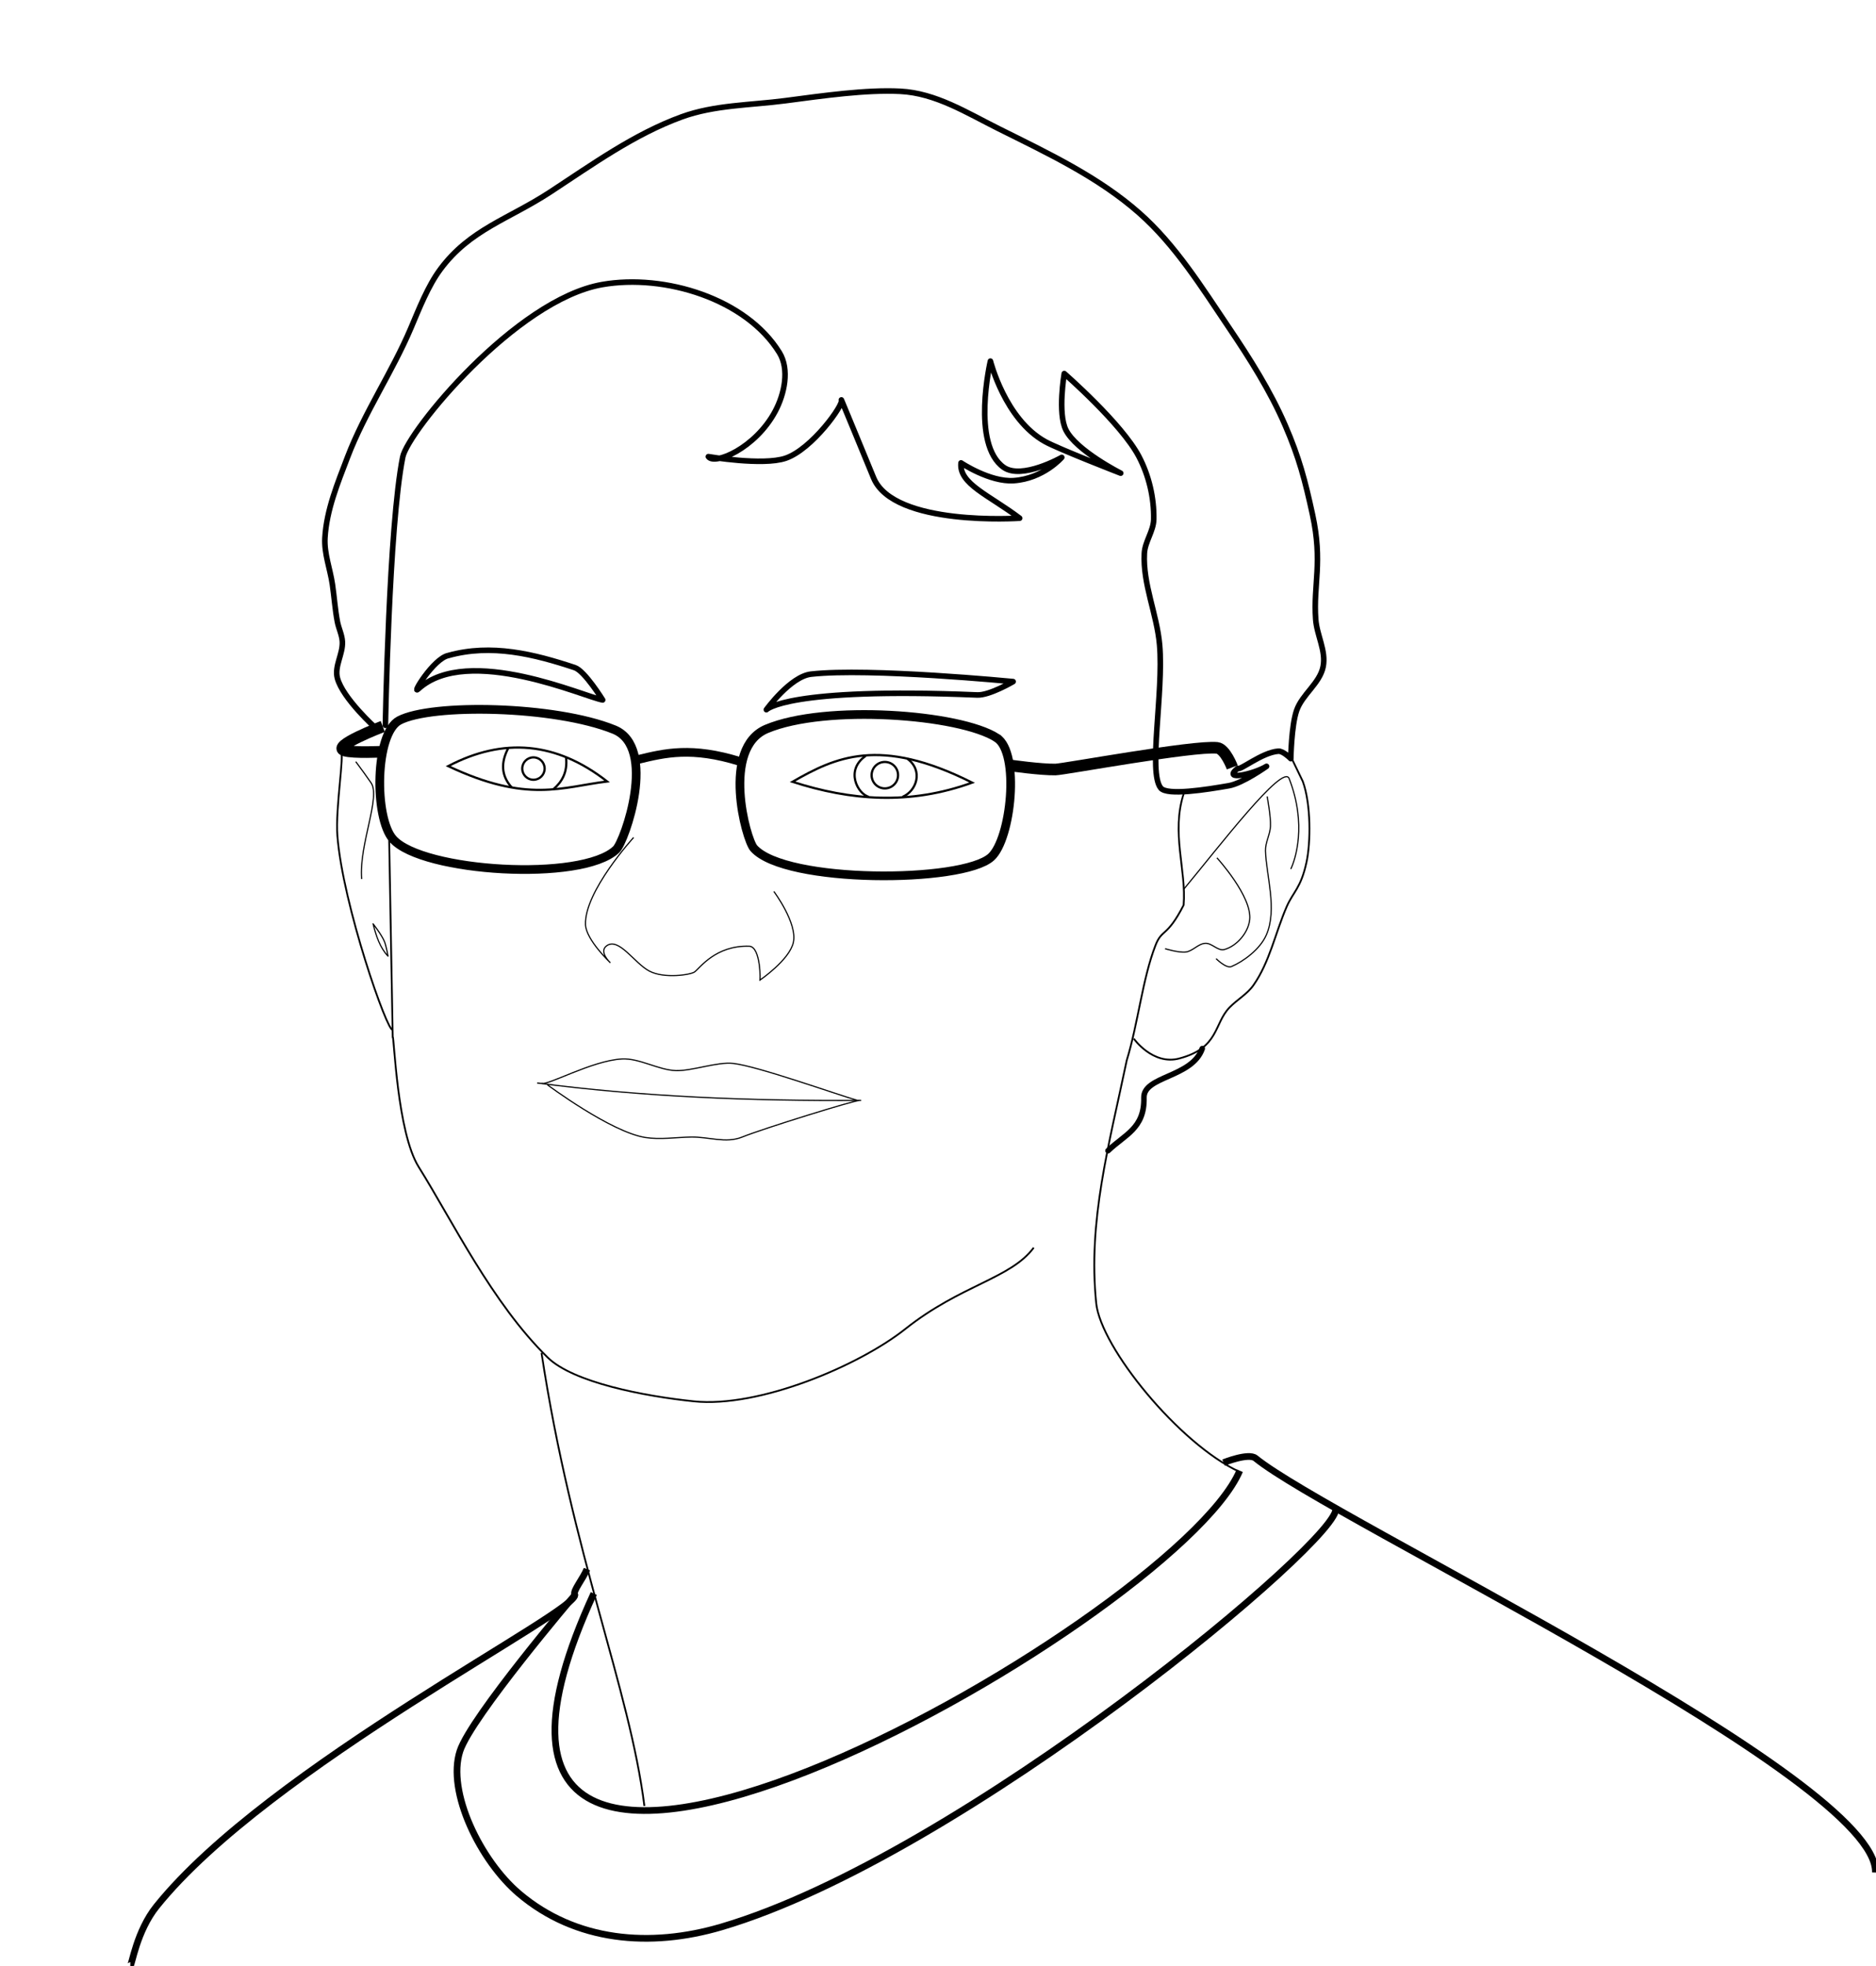 <?xml version="1.0" encoding="UTF-8" standalone="no"?>
<!-- Created with Inkscape (http://www.inkscape.org/) -->

<svg
   xmlns:dc="http://purl.org/dc/elements/1.1/"
   xmlns:cc="http://creativecommons.org/ns#"
   xmlns:rdf="http://www.w3.org/1999/02/22-rdf-syntax-ns#"
   xmlns:svg="http://www.w3.org/2000/svg"
   xmlns="http://www.w3.org/2000/svg"
   xmlns:sodipodi="http://sodipodi.sourceforge.net/DTD/sodipodi-0.dtd"
   xmlns:inkscape="http://www.inkscape.org/namespaces/inkscape"
   width="1050"
   height="1100"
   id="svg2"
   version="1.1"
   inkscape:version="0.48.1 "
   sodipodi:docname="scott.svg"
   inkscape:export-filename="C:\Users\Cnidaria\Github\doodles\scott.png"
   inkscape:export-xdpi="90"
   inkscape:export-ydpi="90">
  <defs
     id="defs4">
    <clipPath
       clipPathUnits="userSpaceOnUse"
       id="clipPath3862">
      <rect
         style="fill:#000000;fill-opacity:1;stroke:#000000;stroke-width:1.875;stroke-linecap:round;stroke-linejoin:round;stroke-miterlimit:4;stroke-opacity:1;stroke-dasharray:none;stroke-dashoffset:0"
         id="rect3864"
         width="1853.228"
         height="1940.645"
         x="-262.249"
         y="-455.571" />
    </clipPath>
    <clipPath
       clipPathUnits="userSpaceOnUse"
       id="clipPath3868">
      <rect
         style="fill:#000000;fill-opacity:1;fill-rule:nonzero;stroke:#000000;stroke-width:2.887;stroke-linecap:round;stroke-linejoin:round;stroke-miterlimit:4;stroke-opacity:1;stroke-dasharray:none;stroke-dashoffset:0"
         id="rect3870"
         width="2089.117"
         height="1703.653"
         x="-339.091"
         y="-302.198" />
    </clipPath>
    <clipPath
       clipPathUnits="userSpaceOnUse"
       id="clipPath3874">
      <rect
         style="fill:#000000;fill-opacity:1;fill-rule:nonzero;stroke:#000000;stroke-width:3.026;stroke-linecap:round;stroke-linejoin:round;stroke-miterlimit:4;stroke-opacity:1;stroke-dasharray:none;stroke-dashoffset:0"
         id="rect3876"
         width="1613.711"
         height="1613.711"
         x="-337.578"
         y="-213.686" />
    </clipPath>
  </defs>
  <sodipodi:namedview
     id="base"
     pagecolor="#ffffff"
     bordercolor="#666666"
     borderopacity="1.0"
     inkscape:pageopacity="0.0"
     inkscape:pageshadow="2"
     inkscape:zoom="0.45860926"
     inkscape:cx="-197.29299"
     inkscape:cy="682.4498"
     inkscape:document-units="px"
     inkscape:current-layer="layer1"
     showgrid="false"
     inkscape:window-width="1600"
     inkscape:window-height="848"
     inkscape:window-x="-8"
     inkscape:window-y="172"
     inkscape:window-maximized="1" />
  <g
     inkscape:label="Layer 1"
     inkscape:groupmode="layer"
     id="layer1"
     transform="translate(0,47.638)">
    <rect
       style="fill:#ffffff;fill-opacity:1;fill-rule:nonzero;stroke:none"
       id="rect3023"
       width="1050"
       height="1100"
       x="0"
       y="-47.638" />
    <path
       style="fill:none;stroke:#000000;stroke-width:4.876;stroke-linecap:butt;stroke-linejoin:miter;stroke-miterlimit:4;stroke-opacity:1;stroke-dasharray:none"
       d="m 357.189,377.295 c 15.007,-3.646 30.027,-7.28 57.124,1.161"
       id="path2998"
       inkscape:connector-curvature="0"
       sodipodi:nodetypes="cc" />
    <path
       style="fill:none;stroke:#000000;stroke-width:4.876;stroke-linecap:butt;stroke-linejoin:miter;stroke-miterlimit:4;stroke-opacity:1;stroke-dasharray:none"
       d="m 223.436,355.471 c 18.062,-9.562 87.135,-8.323 120.285,5.108 24.397,9.884 5.984,62.497 1.161,67.096 -19.17,18.278 -108.517,12.641 -124.929,-5.804 -10.593,-11.905 -10.152,-59.181 3.483,-66.399 z"
       id="path3768"
       inkscape:connector-curvature="0"
       sodipodi:nodetypes="sssss" />
    <path
       style="fill:none;stroke:#000000;stroke-width:4.876;stroke-linecap:butt;stroke-linejoin:miter;stroke-miterlimit:4;stroke-opacity:1;stroke-dasharray:none"
       d="m 557.938,365.224 c -20.783,-13.38 -95.892,-18.886 -128.869,-5.039 -25.486,10.701 -11.579,61.749 -7.17,66.747 17.524,19.861 116.786,19.562 132.846,4.977 11.278,-10.242 16.165,-58.334 3.193,-66.685 z"
       id="path3768-3"
       inkscape:connector-curvature="0"
       sodipodi:nodetypes="sssss" />
    <path
       style="fill:none;stroke:#000000;stroke-width:6.501;stroke-linecap:butt;stroke-linejoin:miter;stroke-miterlimit:4;stroke-opacity:1;stroke-dasharray:none"
       d="m 565.652,380.646 c 0,0 16.634,2.381 25.074,2.262 4.654,-0.066 77.408,-13.516 90.484,-12.108 4.584,0.493 8.503,10.907 8.503,10.907"
       id="path3788"
       inkscape:connector-curvature="0"
       sodipodi:nodetypes="cssc" />
    <path
       style="fill:none;stroke:#000000;stroke-width:6.501;stroke-linecap:butt;stroke-linejoin:miter;stroke-miterlimit:4;stroke-opacity:1;stroke-dasharray:none"
       d="m 214.07,372.933 c 0,0 -16.157,0.823 -21.181,-0.657 -7.88,-2.321 21.346,-13.462 21.346,-13.462"
       id="path3790"
       inkscape:connector-curvature="0"
       sodipodi:nodetypes="csc" />
    <path
       style="fill:none;stroke:#000000;stroke-width:3.125;stroke-linecap:round;stroke-linejoin:round;stroke-miterlimit:4;stroke-opacity:1;stroke-dasharray:none"
       d="m 215.712,358.158 c 0,0 1.918,-111.038 9.688,-150.048 2.84,-14.26 63.187,-88.056 111.654,-96.53 34.884,-6.099 80.599,7.942 99.175,38.087 5.771,9.364 2.834,23.135 -2.355,32.833 -11.141,20.825 -34.114,30.285 -37.404,25.352 0,0 30.472,5.209 43.202,0.901 14.773,-4.999 32.857,-30.236 31.254,-32.641 0,0 13.41,32.298 17.986,43.532 11.19,27.472 81.78,22.645 81.78,22.645 -17.115,-12.961 -34.091,-19.195 -32.806,-30.929 0,0 16.147,10.801 29.454,9.918 16.669,-1.106 26.936,-13.001 26.936,-13.001 0,0 -22.379,12.721 -32.509,5.572 -18.291,-12.908 -7.431,-59.434 -7.431,-59.434 0,0 8.164,32.601 30.652,45.04 7.605,4.207 42.262,17.645 42.262,17.645 0,0 -24.802,-12.53 -30.652,-24.145 -4.736,-9.405 -0.929,-31.575 -0.929,-31.575 0,0 32.14,27.984 41.798,46.433 5.575,10.65 8.504,23.081 8.278,35.1 -0.124,6.584 -4.912,12.467 -5.254,19.043 -0.9,17.285 7.04,33.976 8.538,51.22 2.312,26.605 -6.526,71.325 0.657,80.113 3.586,4.388 25.577,0.867 38.094,-1.313 7.795,-1.358 21.092,-10.851 21.092,-10.851 -7.092,4.388 -25.242,8.38 -16.139,1.161 1.134,1.418 13.618,-8.988 22.757,-9.635 2.701,-0.191 6.966,4.179 6.966,4.179 0,0 0.306,-18.382 3.251,-26.931 3.121,-9.06 13.02,-15.206 14.861,-24.61 1.716,-8.765 -3.552,-17.557 -4.18,-26.467 -1.372,-19.456 4.023,-31.867 -1.769,-58.506 -4.192,-19.282 -7.474,-31.897 -15.316,-50.005 -8.377,-19.344 -19.791,-37.316 -31.581,-54.791 C 672.589,113.091 657.969,89.514 637.689,71.601 614.728,51.32 586.293,37.989 558.874,24.321 541.119,15.471 523.726,4.445 503.912,3.448 484.708,2.482 460.889,5.897 439.546,8.701 c -19.415,2.551 -39.607,2.349 -58.005,9.053 -26.534,9.669 -49.934,26.559 -73.56,42.027 -23.298,15.253 -44.942,20.897 -61.528,43.263 -6.929,9.344 -11.915,22.124 -16.456,32.833 -10.471,24.695 -25.899,47.174 -35.467,72.233 -5.582,14.62 -11.771,29.584 -12.66,45.208 -0.499,8.765 2.903,17.317 4.18,26.003 1.022,6.952 1.468,13.993 2.787,20.895 0.719,3.761 2.577,7.321 2.787,11.144 0.376,6.863 -4.549,13.787 -2.787,20.431 3.001,11.311 21.363,27.86 21.363,27.86"
       id="path3792"
       inkscape:connector-curvature="0"
       sodipodi:nodetypes="csssscscsccscscscscssssssccscssssssssssssssssssssc" />
    <path
       style="fill:none;stroke:#000000;stroke-width:3.125;stroke-linecap:round;stroke-linejoin:round;stroke-miterlimit:4;stroke-opacity:1;stroke-dasharray:none"
       d="m 234.142,337.821 c 27.816,-25.367 94.116,4.895 103.166,6.16 0,0 -10.036,-16.234 -15.598,-18.083 -22.719,-7.554 -46.736,-13.522 -70.798,-6.768 -8.245,1.653 -21.017,22.701 -16.77,18.691 z"
       id="path3794"
       inkscape:connector-curvature="0"
       sodipodi:nodetypes="ccscc" />
    <path
       style="fill:none;stroke:#000000;stroke-width:3.125;stroke-linecap:round;stroke-linejoin:round;stroke-miterlimit:4;stroke-opacity:1;stroke-dasharray:none"
       d="m 428.942,349.435 c 0,0 13.459,-18.604 25.014,-19.892 32.687,-3.644 113.086,4.179 113.086,4.179 0,0 -13.19,7.763 -20.054,7.478 -106.699,-4.444 -118.046,8.235 -118.046,8.235 z"
       id="path3796"
       inkscape:connector-curvature="0"
       sodipodi:nodetypes="cscsc" />
    <path
       style="fill:none;stroke:#000000;stroke-width:1.25;stroke-linecap:butt;stroke-linejoin:miter;stroke-miterlimit:4;stroke-opacity:1;stroke-dasharray:none"
       d="m 250.874,381.011 c 30.874,-16.172 60.539,-13.622 88.936,8.59 -25.103,3.049 -44.582,12.382 -88.936,-8.59 z"
       id="path3798"
       inkscape:connector-curvature="0"
       sodipodi:nodetypes="ccc" />
    <path
       sodipodi:type="arc"
       style="fill:none;stroke:#000000;stroke-width:1.923;stroke-linecap:round;stroke-linejoin:round;stroke-miterlimit:4;stroke-opacity:1;stroke-dasharray:none;stroke-dashoffset:0"
       id="path3802"
       sodipodi:cx="129.46428"
       sodipodi:cy="362.54074"
       sodipodi:rx="9.6428576"
       sodipodi:ry="9.6428576"
       d="m 139.107,362.541 c 0,5.326 -4.317,9.643 -9.643,9.643 -5.326,0 -9.643,-4.317 -9.643,-9.643 0,-5.326 4.317,-9.643 9.643,-9.643 5.326,0 9.643,4.317 9.643,9.643 z"
       transform="matrix(0.65,0,0,0.65,214.417,146.729)" />
    <path
       style="fill:none;stroke:#000000;stroke-width:1.25;stroke-linecap:butt;stroke-linejoin:miter;stroke-miterlimit:4;stroke-opacity:1;stroke-dasharray:none"
       d="m 284.429,371.028 c -4.055,7.789 -4.118,15.193 2.003,21.94"
       id="path3804"
       inkscape:connector-curvature="0"
       sodipodi:nodetypes="cc" />
    <path
       style="fill:none;stroke:#000000;stroke-width:1.25;stroke-linecap:butt;stroke-linejoin:miter;stroke-miterlimit:4;stroke-opacity:1;stroke-dasharray:none"
       d="m 316.822,376.135 c 0.952,8.4 -2.455,13.807 -6.966,17.703"
       id="path3806"
       inkscape:connector-curvature="0"
       sodipodi:nodetypes="cc" />
    <path
       style="fill:none;stroke:#000000;stroke-width:1.25;stroke-linecap:butt;stroke-linejoin:miter;stroke-miterlimit:4;stroke-opacity:1;stroke-dasharray:none"
       d="m 443.571,389.78 c 32.284,10.413 65.483,13.205 100.547,0.464 -51.954,-26.122 -76.8,-14.068 -100.547,-0.464 z"
       id="path3808"
       inkscape:connector-curvature="0"
       sodipodi:nodetypes="ccc" />
    <path
       style="fill:none;stroke:#000000;stroke-width:1.25;stroke-linecap:butt;stroke-linejoin:miter;stroke-miterlimit:4;stroke-opacity:1;stroke-dasharray:none"
       d="m 484.556,375.27 c -11.767,8.092 -4.36,21.485 1.742,22.926"
       id="path3810"
       inkscape:connector-curvature="0"
       sodipodi:nodetypes="cc" />
    <path
       style="fill:none;stroke:#000000;stroke-width:1.25;stroke-linecap:butt;stroke-linejoin:miter;stroke-miterlimit:4;stroke-opacity:1;stroke-dasharray:none"
       d="m 507.893,376.895 c 8.996,6.665 5.121,18.042 -2.728,21.301"
       id="path3812"
       inkscape:connector-curvature="0"
       sodipodi:nodetypes="cc" />
    <path
       sodipodi:type="arc"
       style="fill:none;stroke:#000000;stroke-width:1.923;stroke-linecap:round;stroke-linejoin:round;stroke-miterlimit:4;stroke-opacity:1;stroke-dasharray:none;stroke-dashoffset:0"
       id="path3814"
       sodipodi:cx="424.24106"
       sodipodi:cy="372.40683"
       sodipodi:rx="11.383928"
       sodipodi:ry="11.383928"
       d="m 435.625,372.407 c 0,6.287 -5.097,11.384 -11.384,11.384 -6.287,0 -11.384,-5.097 -11.384,-11.384 0,-6.287 5.097,-11.384 11.384,-11.384 6.287,0 11.384,5.097 11.384,11.384 z"
       transform="matrix(0.65,0,0,0.65,219.489,144.006)" />
    <path
       style="fill:none;stroke:#000000;stroke-width:0.65px;stroke-linecap:butt;stroke-linejoin:miter;stroke-opacity:1"
       d="m 354.635,420.942 c 0,0 -27.616,30.201 -26.936,48.755 0.311,8.494 13.933,21.359 13.933,21.359 0,0 -6.72,-6.172 -2.09,-9.519 6.822,-4.931 15.575,9.802 23.918,14.162 8.387,4.383 23.17,2.058 25.311,0.464 3.072,-2.287 11.726,-14.913 30.536,-14.394 6.714,0.185 6.3,20.553 5.921,19.038 0,0 16.585,-11.246 18.809,-21.127 2.416,-10.738 -10.914,-28.556 -10.914,-28.556"
       id="path3816"
       inkscape:connector-curvature="0"
       sodipodi:nodetypes="cscsssscsc" />
    <path
       style="fill:none;stroke:#000000;stroke-width:0.65px;stroke-linecap:butt;stroke-linejoin:miter;stroke-opacity:1"
       d="m 300.62,558.295 c 58.095,7.627 118.933,10.159 181.356,9.751"
       id="path3818"
       inkscape:connector-curvature="0"
       sodipodi:nodetypes="cc" />
    <path
       style="fill:none;stroke:#000000;stroke-width:1;stroke-linecap:butt;stroke-linejoin:miter;stroke-opacity:1;stroke-miterlimit:4;stroke-dasharray:none"
       d="m 190.695,373.116 c 2.336,0 -3.06,31.396 -1.858,46.898 3.002,38.717 28.167,110.493 30.98,108.549"
       id="path3822"
       inkscape:connector-curvature="0"
       sodipodi:nodetypes="csc" />
    <path
       style="fill:none;stroke:#000000;stroke-width:0.65px;stroke-linecap:butt;stroke-linejoin:miter;stroke-opacity:1"
       d="m 202.412,444.181 c -1.584,-19.233 10.824,-45.85 5.254,-53.846 -2.511,-3.605 -5.161,-7.349 -8.538,-11.82"
       id="path3826"
       inkscape:connector-curvature="0"
       sodipodi:nodetypes="csc" />
    <path
       style="fill:none;stroke:#000000;stroke-width:1;stroke-linecap:butt;stroke-linejoin:miter;stroke-opacity:1;stroke-miterlimit:4;stroke-dasharray:none"
       d="m 217.829,422.467 1.97,109.991 c 0.822,-0.117 2.447,53.482 14.551,72.823 18.799,30.042 41.009,76.051 72.183,106.597 14.268,13.98 54.072,21.67 81.841,24.535 36.452,3.762 92.319,-19.858 118.324,-40.486 31.275,-24.809 58.89,-28.083 71.881,-45.49"
       id="path3828"
       inkscape:connector-curvature="0"
       sodipodi:nodetypes="ccssssc" />
    <path
       style="fill:none;stroke:#000000;stroke-width:1;stroke-linecap:butt;stroke-linejoin:miter;stroke-opacity:1;stroke-miterlimit:4;stroke-dasharray:none"
       d="m 662.544,396.332 c -7.159,22 1.536,42.726 -0.069,62.432 -9.341,18.235 -12.081,13.086 -15.73,22.47 -7.321,18.825 -9.706,43.558 -16.108,64.401 -10.014,47.873 -21.804,89.84 -17.076,135.93 2.533,24.693 46.408,78.622 80.168,94.288"
       id="path3830"
       inkscape:connector-curvature="0"
       sodipodi:nodetypes="ccscsc" />
    <path
       style="fill:none;stroke:#000000;stroke-width:0.65px;stroke-linecap:butt;stroke-linejoin:miter;stroke-opacity:1"
       d="m 662.656,449.763 c 19.483,-23.467 55.476,-70.48 58.869,-61.789 10.091,25.847 3.4,45.525 0.929,50.612"
       id="path3832"
       inkscape:connector-curvature="0"
       sodipodi:nodetypes="csc" />
    <path
       style="fill:none;stroke:#000000;stroke-width:0.65px;stroke-linecap:butt;stroke-linejoin:miter;stroke-opacity:1"
       d="m 709.219,397.957 c 0,0 2.11,11.115 1.858,16.716 -0.21,4.655 -2.911,9.04 -2.787,13.698 0.361,13.55 6.768,32.738 0.464,47.13 -3.517,8.03 -12.902,14.879 -19.506,17.645 -2.969,1.244 -8.592,-4.411 -8.592,-4.411"
       id="path3834"
       inkscape:connector-curvature="0"
       sodipodi:nodetypes="cssssc" />
    <path
       style="fill:none;stroke:#000000;stroke-width:0.65px;stroke-linecap:butt;stroke-linejoin:miter;stroke-opacity:1"
       d="m 681.121,432.318 c 0,0 19.748,21.617 18.345,34.593 -0.785,7.261 -7.138,14.723 -14.165,16.716 -3.603,1.022 -6.942,-3.679 -10.682,-3.482 -3.979,0.209 -6.963,4.356 -10.914,4.875 -3.886,0.511 -11.61,-1.857 -11.61,-1.857"
       id="path3836"
       inkscape:connector-curvature="0"
       sodipodi:nodetypes="cssssc" />
    <path
       style="fill:none;stroke:#000000;stroke-width:1;stroke-linecap:butt;stroke-linejoin:miter;stroke-opacity:1;stroke-miterlimit:4;stroke-dasharray:none"
       d="m 722.919,376.598 6.27,13.001 c 4.642,12.759 4.432,34.107 2.09,45.04 -3.148,14.696 -7.505,16.683 -11.146,25.074 -6.322,14.571 -9.466,30.868 -18.577,43.879 -3.518,5.024 -9.224,8.109 -13.468,12.537 -8.737,9.114 -5.717,22.576 -28.062,28.46 -14.875,3.917 -25.447,-11.103 -25.447,-11.103"
       id="path3838"
       inkscape:connector-curvature="0"
       sodipodi:nodetypes="ccsssssc" />
    <path
       style="fill:none;stroke:#000000;stroke-width:1;stroke-linecap:butt;stroke-linejoin:miter;stroke-opacity:1;stroke-miterlimit:4;stroke-dasharray:none"
       d="m 303.084,709.292 c 17.215,113.319 49.221,187.417 57.588,253.525"
       id="path3840"
       inkscape:connector-curvature="0"
       sodipodi:nodetypes="cc" />
    <path
       style="fill:none;stroke:#000000;stroke-width:3.75;stroke-linecap:butt;stroke-linejoin:miter;stroke-miterlimit:4;stroke-opacity:1;stroke-dasharray:none"
       d="m 332.342,843.948 c -124.617,270.595 325.206,16.638 361.55,-68.721"
       id="path3842"
       inkscape:connector-curvature="0"
       sodipodi:nodetypes="cc" />
    <path
       style="fill:none;stroke:#000000;stroke-width:3.75;stroke-linecap:butt;stroke-linejoin:miter;stroke-miterlimit:4;stroke-opacity:1;stroke-dasharray:none"
       d="m 684.823,770.708 c 0,0 13.986,-5.65 17.897,-2.462 42.288,34.462 348.593,179.178 346.948,231.803"
       id="path3844"
       inkscape:connector-curvature="0"
       sodipodi:nodetypes="csc" />
    <path
       style="fill:none;stroke:#000000;stroke-width:3.75;stroke-linecap:butt;stroke-linejoin:miter;stroke-miterlimit:4;stroke-opacity:1;stroke-dasharray:none"
       d="m 72.924,1052.037 c 0.902,0 3.478,-19.097 14.669,-33.036 62.922,-78.364 238.619,-166.137 234.067,-174.589 -1.051,-1.952 4.787,-8.974 6.855,-14.113"
       id="path3846"
       inkscape:connector-curvature="0"
       sodipodi:nodetypes="cssc" />
    <path
       style="fill:none;stroke:#000000;stroke-width:3.75;stroke-linecap:butt;stroke-linejoin:miter;stroke-miterlimit:4;stroke-opacity:1;stroke-dasharray:none"
       d="m 321.783,844.747 c 0,0 -58.005,68.149 -64.314,87.247 -7.564,22.898 11.497,61.577 33.045,79.841 31.717,26.884 73.37,30.398 113.259,18.659 135.285,-39.815 349.451,-219.195 343.759,-234.371"
       id="path3848"
       inkscape:connector-curvature="0"
       sodipodi:nodetypes="csssc" />
    <path
       style="fill:none;stroke:#000000;stroke-width:0.65px;stroke-linecap:round;stroke-linejoin:round;stroke-opacity:1"
       d="m 208.807,469.232 c 0,0 4.867,6.19 6.386,9.983 1.042,2.602 1.974,8.126 1.974,8.126 -4.476,-4.722 -6.639,-11.243 -8.36,-18.109 z"
       id="path3850"
       inkscape:connector-curvature="0"
       sodipodi:nodetypes="cscc" />
    <path
       style="fill:none;stroke:#000000;stroke-width:3.125;stroke-linecap:round;stroke-linejoin:round;stroke-miterlimit:4;stroke-opacity:1;stroke-dasharray:none"
       d="m 620.162,596.179 c 9.334,-9.011 20.509,-12.394 20.095,-29.634 -0.292,-12.192 26.938,-11.24 32.623,-27.468"
       id="path3852"
       inkscape:connector-curvature="0"
       sodipodi:nodetypes="csc" />
    <path
       style="fill:none;stroke:#000000;stroke-width:0.65px;stroke-linecap:butt;stroke-linejoin:miter;stroke-opacity:1"
       d="m 303.018,558.405 c 2.639,1.931 28.089,-12.63 45.088,-13.562 9.651,-0.529 20.482,6.211 30.142,6.53 9.116,0.301 23.087,-5.027 32.152,-4.018 13.556,1.508 56.883,17.009 69.39,20.656"
       id="path3854"
       inkscape:connector-curvature="0"
       sodipodi:nodetypes="csssc" />
    <path
       style="fill:none;stroke:#000000;stroke-width:0.65px;stroke-linecap:butt;stroke-linejoin:miter;stroke-opacity:1"
       d="m 306.346,559.284 c 0,0 35.463,26.443 54.821,29.509 8.337,1.32 17.182,-0.095 25.621,-0.251 9.91,-0.183 19.452,3.729 28.635,0 11.806,-4.795 63.724,-20.849 65.308,-20.374"
       id="path3856"
       inkscape:connector-curvature="0"
       sodipodi:nodetypes="csssc" />
  </g>
</svg>
